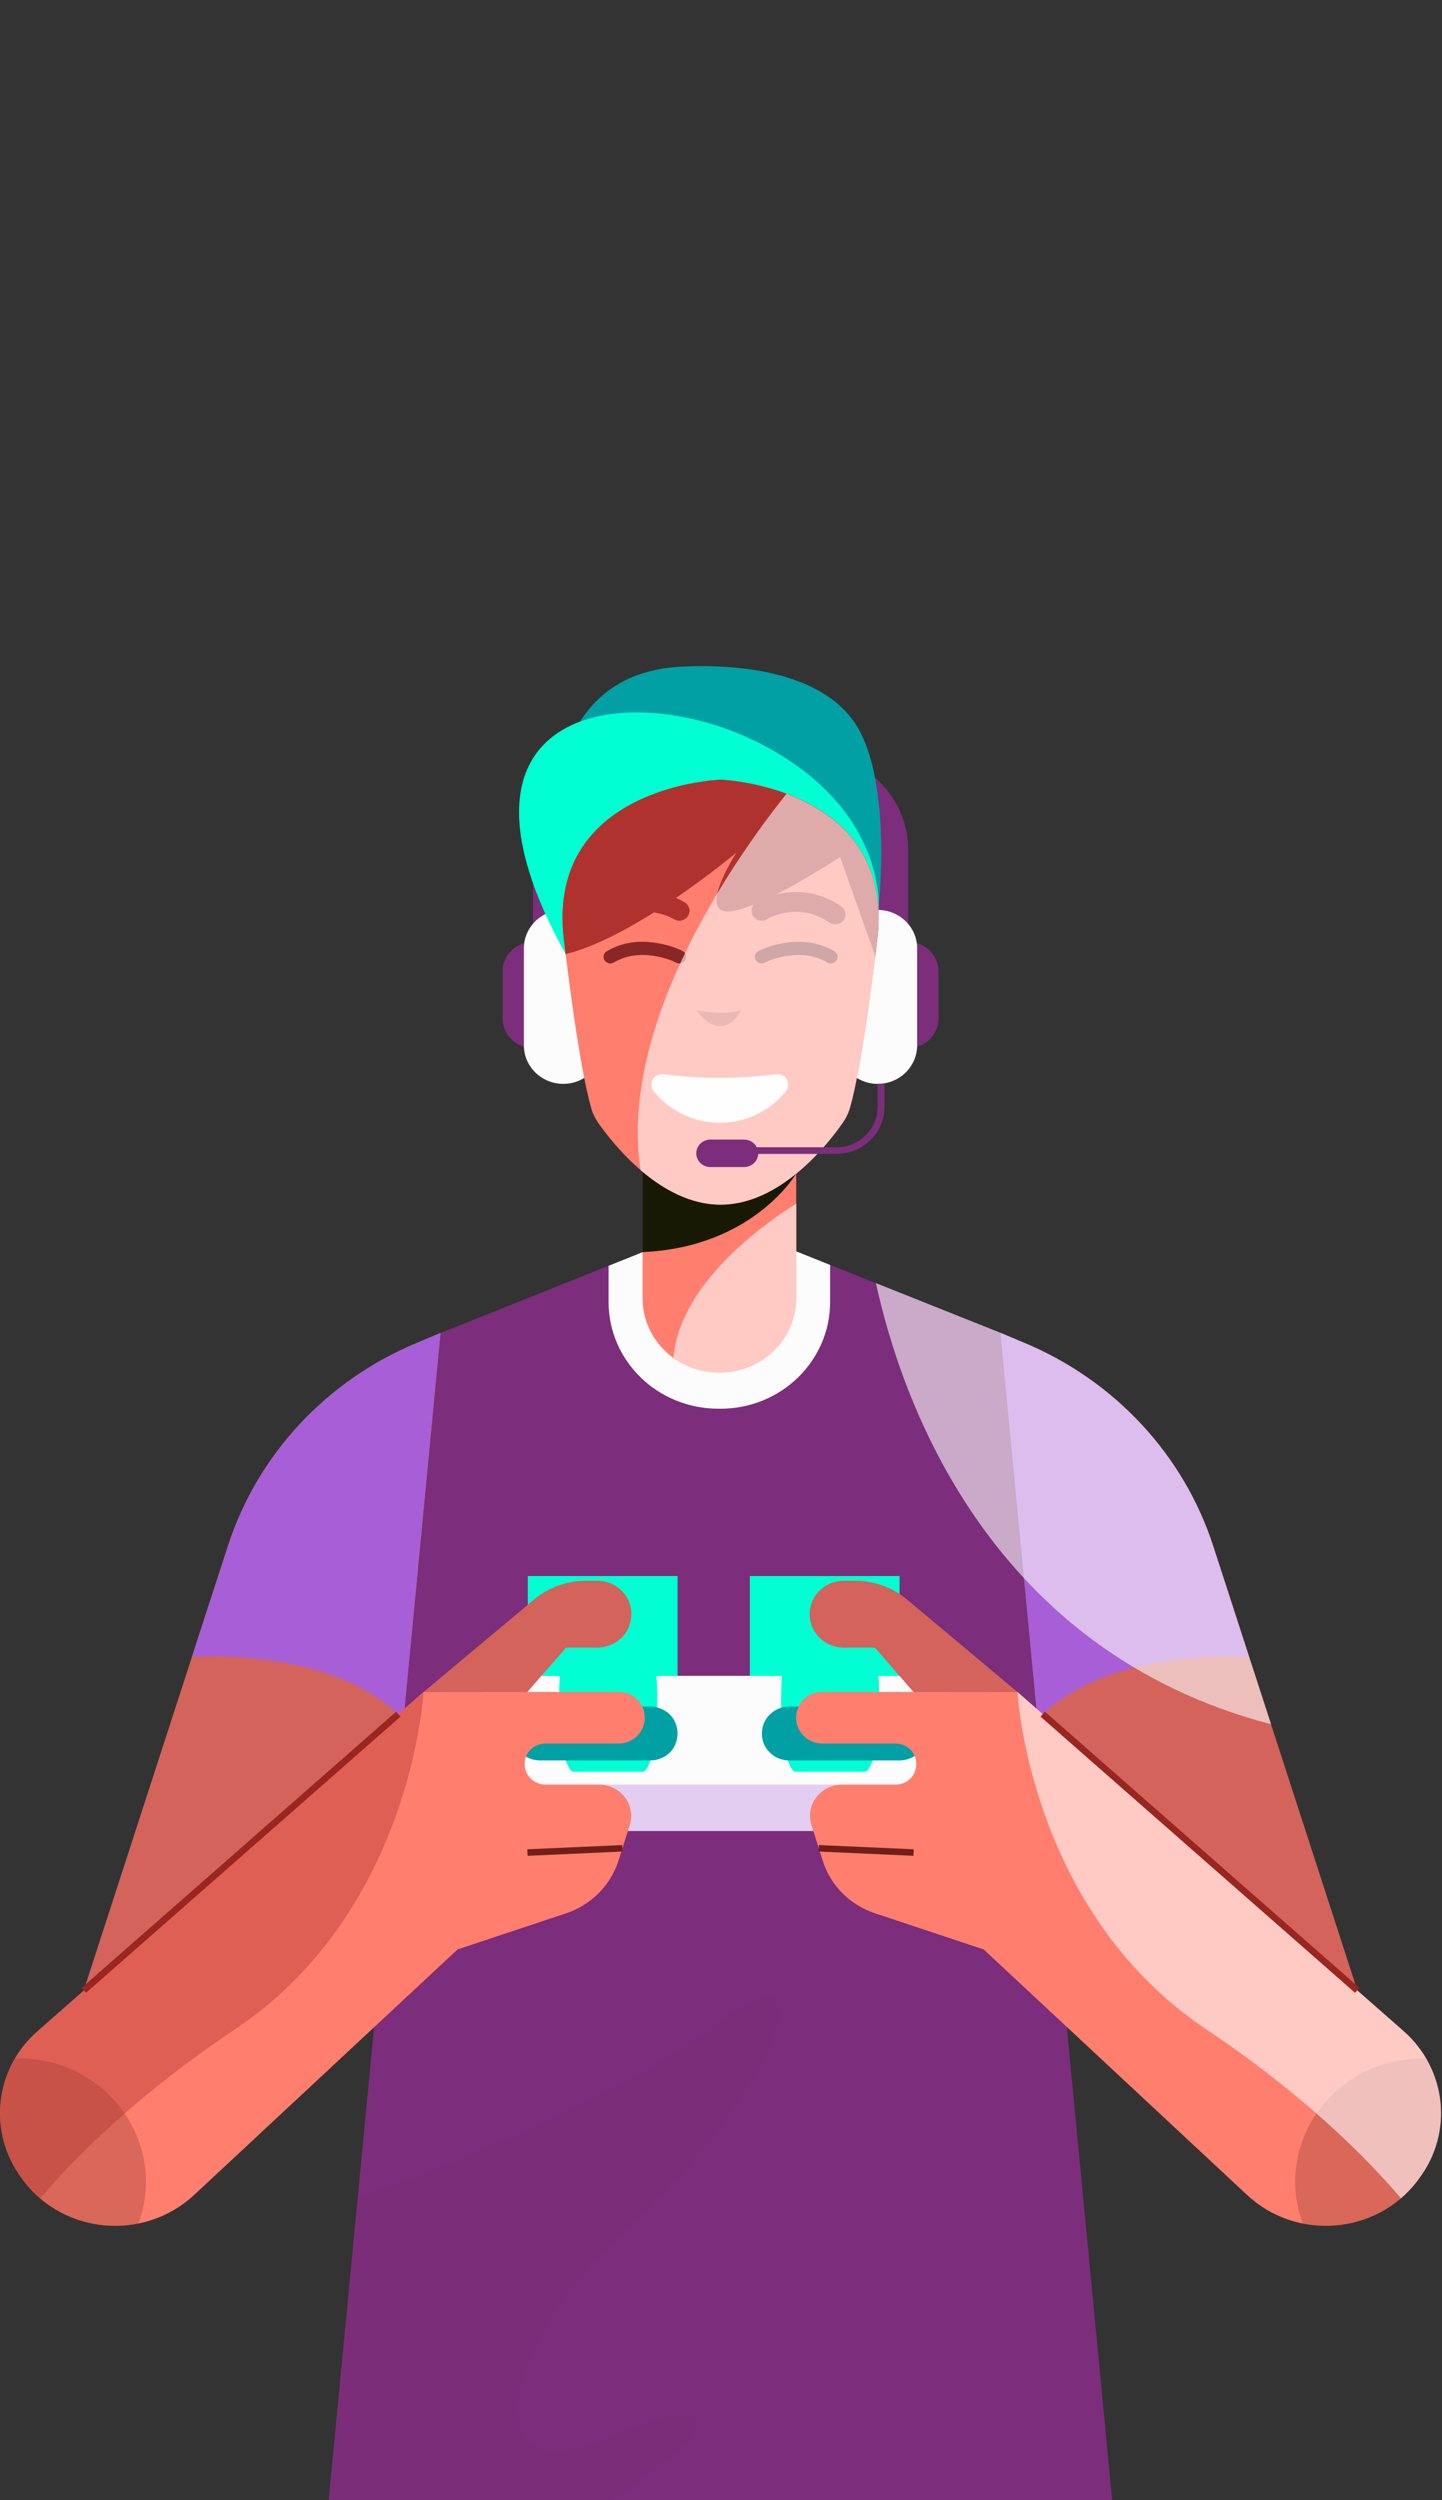 <svg xmlns="http://www.w3.org/2000/svg" xmlns:xlink="http://www.w3.org/1999/xlink" width="52.001" height="90.114" viewBox="0 0 52.001 90.114" fill="none"><rect x="0" y="0" width="52.001" height="90.114" fill="#333333" stroke="none"/><g opacity="1"  transform="translate(0.001 0)  rotate(0)"><path id="路径 2" fill-rule="evenodd" style="fill:#7C2D7B" opacity="1" d="M22.758,27.165zM22.758,27.165h6.45c1.95,0 3.54,1.54 3.54,3.45v3.87h-13.53v-3.87c0,-1.91 1.59,-3.45 3.54,-3.45z"></path><path id="路径 3" fill-rule="evenodd" style="fill:#7C2D7B" opacity="1" d="M18.125,36.715zM19.215,37.775c-0.6,0 -1.09,-0.47 -1.09,-1.06v-1.71c0,-0.58 0.49,-1.06 1.09,-1.06c0.61,0 1.1,0.48 1.1,1.06v1.71c0,0.59 -0.49,1.06 -1.1,1.06z"></path><path id="路径 4" fill-rule="evenodd" style="fill:#FCFCFC" opacity="1" d="M18.892,37.676zM20.311,39.066c-0.78,0 -1.42,-0.62 -1.42,-1.39v-3.5c0,-0.76 0.64,-1.38 1.42,-1.38c0.78,0 1.42,0.62 1.42,1.38v3.5c0,0.77 -0.64,1.39 -1.42,1.39z"></path><path id="路径 5" fill-rule="evenodd" style="fill:#7C2D7B" opacity="1" d="M33.843,36.715zM33.843,36.715c0,0.59 -0.49,1.06 -1.1,1.06c-0.6,0 -1.09,-0.47 -1.09,-1.06v-1.71c0,-0.58 0.49,-1.06 1.09,-1.06c0.61,0 1.1,0.48 1.1,1.06z"></path><path id="路径 6" fill-rule="evenodd" style="fill:#FCFCFC" opacity="1" d="M33.073,37.676zM33.073,37.676c0,0.77 -0.64,1.39 -1.42,1.39c-0.78,0 -1.42,-0.62 -1.42,-1.39v-3.5c0,-0.76 0.64,-1.38 1.42,-1.38c0.78,0 1.42,0.62 1.42,1.38z"></path><path id="路径 7" fill-rule="evenodd" style="fill:#7C2D7B" opacity="1" d="M36.075,48.044zM25.985,90.114h-14.13l4.03,-42.07l8.18,-3.27h1.92h1.91l8.18,3.27l4.03,42.07z"></path><path id="路径 8" fill-rule="evenodd" style="fill:#FCFCFC" opacity="1" d="M29.935,46.924zM21.945,46.924v-1.3l2.12,-0.85h1.92h1.91l2.04,0.82v1.33c0,2.13 -1.77,3.85 -3.95,3.85h-0.08c-2.19,0 -3.96,-1.72 -3.96,-3.85z"></path><path id="路径 9" fill-rule="evenodd" style="fill:#D3635B" opacity="1" d="M15.887,48.042zM15.037,48.402l0.85,-0.36l-1.42,14.8l-3.91,12.03l-9.45,2.76l7.11,-21.91c1.07,-3.29 3.56,-5.97 6.82,-7.32z"></path><path id="路径 10" fill-rule="evenodd" style="fill:#D3635B" opacity="1" d="M36.079,48.042zM36.079,48.042l0.85,0.36c3.26,1.35 5.75,4.03 6.82,7.32l7.11,21.91l-9.45,-2.76l-3.91,-12.03z"></path><path id="路径 11" fill-rule="evenodd" style="fill:#FF7E6E" opacity="1" d="M25.972,49.469zM25.972,49.469h-0.06c-1.51,0 -2.74,-1.2 -2.74,-2.67v-6.72h5.54v6.72c0,1.47 -1.23,2.67 -2.74,2.67z"></path><path id="路径 12" fill-rule="evenodd" style="fill:#171905" opacity="1" d="M23.172,40.079zM23.172,45.129v-5.05h5.54v2.22c0,0 -1.55,2.66 -5.54,2.83z"></path><path id="矩形 2" fill-rule="evenodd" style="fill:#FCFCFC" opacity="1" d="M17.46 65.992L34.33 65.992L34.33 60.402L17.46 60.402L17.46 65.992Z"></path><g opacity="1"  transform="translate(20.161 58.659)  rotate(0)"><path id="路径 13" fill-rule="evenodd" style="fill:#00FFD2" opacity="1" d="M3.54,2.6zM3.54,2.6c0,1.44 -0.24,2.6 -0.53,2.6h-2.48c-0.29,0 -0.53,-1.16 -0.53,-2.6c0,-1.44 0.24,-2.6 0.53,-2.6h2.48c0.29,0 0.53,1.16 0.53,2.6z"></path><path id="矩形 3" fill-rule="evenodd" style="fill:#00FFD2" opacity="1" d="M-1.128 1.745L4.272 1.745L4.272 -1.855L-1.128 -1.855L-1.128 1.745Z"></path></g><g opacity="1"  transform="translate(28.167 58.659)  rotate(0)"><path id="路径 14" fill-rule="evenodd" style="fill:#00FFD2" opacity="1" d="M3.54,2.6zM3.54,2.6c0,1.44 -0.24,2.6 -0.53,2.6h-2.48c-0.29,0 -0.53,-1.16 -0.53,-2.6c0,-1.44 0.24,-2.6 0.53,-2.6h2.48c0.29,0 0.53,1.16 0.53,2.6z"></path><path id="矩形 4" fill-rule="evenodd" style="fill:#00FFD2" opacity="1" d="M-1.128 1.745L4.272 1.745L4.272 -1.855L-1.128 -1.855L-1.128 1.745Z"></path></g><path id="矩形 5" fill-rule="evenodd" style="fill:#00A0A5" opacity="1" d="M23.451 63.451C23.711 63.451 23.961 63.351 24.151 63.171C24.331 62.991 24.431 62.751 24.431 62.491L24.431 62.471C24.431 62.221 24.331 61.971 24.151 61.791C23.961 61.611 23.711 61.511 23.451 61.511L19.481 61.511C19.211 61.511 18.961 61.611 18.781 61.791C18.591 61.971 18.491 62.221 18.491 62.471L18.491 62.491C18.491 62.751 18.591 62.991 18.781 63.171C18.961 63.351 19.211 63.451 19.481 63.451L23.451 63.451Z"></path><path id="矩形 6" fill-rule="evenodd" style="fill:#00A0A5" opacity="1" d="M32.435 63.451C32.695 63.451 32.945 63.351 33.135 63.171C33.315 62.991 33.415 62.751 33.415 62.491L33.415 62.471C33.415 62.221 33.315 61.971 33.135 61.791C32.945 61.611 32.695 61.511 32.435 61.511L28.465 61.511C28.195 61.511 27.945 61.611 27.765 61.791C27.575 61.971 27.475 62.221 27.475 62.471L27.475 62.491C27.475 62.751 27.575 62.991 27.765 63.171C27.945 63.351 28.195 63.451 28.465 63.451L32.435 63.451Z"></path><path id="矩形 7" fill-rule="evenodd" style="fill:#A85ED6" opacity="0.29" d="M17.46 65.984L34.33 65.984L34.33 64.324L17.46 64.324L17.46 65.984Z"></path><path id="路径 15" fill-rule="evenodd" style="fill:#A85ED6" opacity="1" d="M8.223,55.722zM6.923,59.712l1.3,-3.99c1.06,-3.29 3.55,-5.97 6.81,-7.32l0.85,-0.36l-1.33,13.92c-2.01,-2 -5.25,-2.33 -7.63,-2.25z"></path><path id="路径 16" fill-rule="evenodd" style="fill:#A85ED6" opacity="1" d="M43.749,55.722zM43.749,55.722l1.29,3.99c-2.38,-0.08 -5.62,0.25 -7.63,2.25l-1.33,-13.92l0.85,0.36c3.26,1.35 5.75,4.03 6.82,7.32z"></path><path id="路径 17" fill-rule="evenodd" style="fill:#00A0A5" opacity="1" d="M31.691,32.512zM30.971,26.292c1.16,2.08 0.72,6.22 0.72,6.22c0,0 -1.9,0.76 -11.41,0.45c-1.28,-7.5 2.08,-8.81 4.22,-8.93c2.14,-0.12 5.31,0.18 6.47,2.26z"></path><path id="路径 18" fill-rule="evenodd" style="fill:#00A0A5" opacity="1" d="M21.047,25.821zM20.317,27.401c0.18,-0.64 0.43,-1.16 0.73,-1.58c0,0 7.9,-1.13 10.64,3.12c0.19,1.8 0.01,3.57 0.01,3.57c0,0 -0.83,0.33 -4.12,0.47z"></path><path id="路径 19" fill-rule="evenodd" style="fill:#00FFD2" opacity="1" d="M31.677,32.958zM27.468,26.828c4.68,2.44 4.21,6.13 4.21,6.13c0,0 -10.03,2.06 -11.28,1.43c-5.03,-9.04 2.39,-10 7.07,-7.56z"></path><path id="路径 20" fill-rule="evenodd" style="fill:#FF7E6E" opacity="1" d="M25.984,28.1zM20.334,33.87c-0.66,-5.54 5.65,-5.77 5.65,-5.77c0,0 6.31,0.23 5.65,5.77c-0.46,3.85 -0.8,5.42 -0.97,6.01c-0.06,0.21 -0.15,0.4 -0.27,0.58c-0.51,0.74 -2.23,2.96 -4.41,2.96c-2.18,0 -3.9,-2.22 -4.42,-2.96c-0.12,-0.18 -0.21,-0.37 -0.26,-0.58c-0.17,-0.59 -0.51,-2.16 -0.97,-6.01z"></path><path id="路径 21 (轮廓)" fill-rule="evenodd" style="fill:#892727" opacity="1" d="M24.384 34.698C24.413 34.713 24.443 34.722 24.476 34.725C24.508 34.728 24.539 34.725 24.57 34.715C24.601 34.706 24.629 34.691 24.654 34.671C24.679 34.651 24.699 34.627 24.715 34.6C24.718 34.593 24.722 34.586 24.725 34.578C24.728 34.571 24.731 34.564 24.733 34.557C24.735 34.549 24.737 34.542 24.739 34.534C24.74 34.526 24.741 34.519 24.742 34.511C24.743 34.503 24.743 34.495 24.743 34.487C24.743 34.48 24.743 34.472 24.742 34.464C24.741 34.456 24.74 34.449 24.738 34.441C24.737 34.433 24.735 34.426 24.732 34.419C24.73 34.411 24.727 34.404 24.724 34.397C24.721 34.389 24.718 34.382 24.714 34.376C24.71 34.369 24.706 34.362 24.702 34.356C24.697 34.349 24.692 34.343 24.687 34.337C24.682 34.331 24.677 34.325 24.671 34.32C24.666 34.314 24.66 34.309 24.653 34.304C24.647 34.299 24.641 34.294 24.634 34.29C24.627 34.286 24.621 34.282 24.614 34.278C24.37 34.152 24.077 34.059 23.735 33.997C23.038 33.872 22.42 33.968 21.882 34.285C21.875 34.289 21.868 34.293 21.862 34.298C21.856 34.302 21.849 34.307 21.843 34.313C21.838 34.318 21.832 34.323 21.827 34.329C21.821 34.335 21.816 34.341 21.811 34.347C21.807 34.354 21.802 34.36 21.798 34.367C21.794 34.373 21.79 34.38 21.787 34.387C21.784 34.394 21.781 34.402 21.778 34.409C21.775 34.416 21.773 34.424 21.771 34.431C21.769 34.439 21.768 34.446 21.766 34.454C21.765 34.462 21.765 34.47 21.764 34.477C21.764 34.485 21.764 34.493 21.764 34.501C21.765 34.508 21.766 34.516 21.767 34.524C21.768 34.532 21.77 34.539 21.772 34.547C21.774 34.554 21.776 34.562 21.779 34.569C21.781 34.576 21.784 34.584 21.788 34.591C21.791 34.598 21.795 34.604 21.799 34.611C21.816 34.638 21.837 34.661 21.864 34.68C21.89 34.698 21.918 34.711 21.95 34.719C21.981 34.726 22.013 34.728 22.045 34.723C22.077 34.718 22.107 34.708 22.135 34.691C22.567 34.437 23.071 34.361 23.646 34.465C23.939 34.517 24.185 34.595 24.384 34.698Z"></path><path id="路径 22 (轮廓)" fill-rule="evenodd" style="fill:#892727" opacity="1" d="M27.351 34.278C27.344 34.282 27.337 34.286 27.33 34.29C27.324 34.294 27.317 34.299 27.311 34.304C27.305 34.309 27.299 34.314 27.293 34.319C27.287 34.325 27.282 34.331 27.277 34.337C27.272 34.343 27.267 34.349 27.263 34.355C27.258 34.362 27.254 34.369 27.25 34.375C27.246 34.382 27.243 34.389 27.24 34.396C27.237 34.404 27.234 34.411 27.232 34.418C27.229 34.426 27.227 34.433 27.226 34.441C27.224 34.449 27.223 34.456 27.222 34.464C27.221 34.472 27.221 34.48 27.221 34.487C27.221 34.495 27.221 34.503 27.222 34.511C27.223 34.518 27.224 34.526 27.226 34.534C27.227 34.541 27.229 34.549 27.231 34.556C27.234 34.564 27.236 34.571 27.239 34.578C27.242 34.586 27.246 34.593 27.25 34.599C27.265 34.627 27.285 34.651 27.31 34.671C27.335 34.691 27.363 34.706 27.394 34.715C27.425 34.725 27.456 34.728 27.488 34.725C27.521 34.722 27.551 34.713 27.58 34.698C27.779 34.595 28.025 34.517 28.319 34.465C28.895 34.361 29.399 34.437 29.831 34.691C29.859 34.708 29.889 34.718 29.921 34.723C29.953 34.728 29.985 34.726 30.016 34.719C30.048 34.711 30.077 34.698 30.103 34.68C30.129 34.661 30.15 34.638 30.167 34.611C30.171 34.604 30.175 34.598 30.178 34.591C30.182 34.584 30.185 34.576 30.188 34.569C30.19 34.562 30.193 34.554 30.195 34.547C30.197 34.539 30.198 34.532 30.199 34.524C30.201 34.516 30.201 34.508 30.202 34.501C30.202 34.493 30.202 34.485 30.202 34.477C30.202 34.47 30.201 34.462 30.2 34.454C30.199 34.446 30.197 34.439 30.195 34.431C30.193 34.424 30.191 34.416 30.188 34.409C30.186 34.402 30.183 34.394 30.179 34.387C30.176 34.38 30.172 34.373 30.168 34.367C30.164 34.36 30.159 34.354 30.155 34.347C30.15 34.341 30.145 34.335 30.14 34.329C30.134 34.323 30.129 34.318 30.123 34.313C30.117 34.307 30.111 34.302 30.104 34.298C30.098 34.293 30.091 34.289 30.084 34.285C29.546 33.968 28.928 33.872 28.23 33.997C27.887 34.059 27.594 34.152 27.351 34.278Z"></path><path id="路径 23" fill-rule="evenodd" style="fill:#B0322F" opacity="1" d="M25.984,28.1zM25.984,28.1c0,0 6.31,0.23 5.65,5.77c-0.03,0.21 -0.05,0.4 -0.07,0.6l-1.27,-3.58c0,0 -2.81,1.86 -3.99,1.96c-1.18,0.1 0.25,-2.12 0.25,-2.12c0,0 -3.63,3.05 -6.16,3.66c-0.02,-0.17 -0.04,-0.34 -0.06,-0.52c-0.66,-5.54 5.65,-5.77 5.65,-5.77z"></path><path id="路径 24" fill-rule="evenodd" style="fill:#FCFCFC" opacity="1" d="M25.962,38.847zM23.931,38.717c0.66,0.09 1.34,0.13 2.03,0.13c0.68,0 1.36,-0.04 2.03,-0.13c0.34,-0.04 0.56,0.34 0.35,0.61c-0.55,0.69 -1.41,1.14 -2.38,1.14c-0.97,0 -1.84,-0.45 -2.39,-1.14c-0.21,-0.27 0.01,-0.65 0.36,-0.61z"></path><path id="路径 25" fill-rule="evenodd" style="fill:#B0322F" opacity="0.6" d="M25.108,36.414zM25.108,36.414c0,0 0.969,0.2 1.615,0c-0.265,0.514 -0.881,0.971 -1.615,0z"></path><path id="路径 26 (轮廓)" fill-rule="evenodd" style="fill:#B0322F" opacity="1" d="M24.309 33.133C24.319 33.133 24.329 33.143 24.339 33.143C24.349 33.153 24.359 33.153 24.369 33.163C24.379 33.163 24.389 33.163 24.399 33.173C24.419 33.173 24.429 33.173 24.439 33.183C24.449 33.183 24.459 33.183 24.479 33.183C24.489 33.183 24.499 33.183 24.509 33.183C24.519 33.183 24.529 33.183 24.549 33.183C24.559 33.183 24.569 33.173 24.579 33.173C24.589 33.173 24.609 33.173 24.619 33.163C24.629 33.163 24.639 33.153 24.649 33.153C24.659 33.143 24.669 33.143 24.679 33.133C24.689 33.133 24.699 33.123 24.709 33.113C24.719 33.113 24.729 33.103 24.739 33.093C24.749 33.083 24.759 33.083 24.769 33.073C24.769 33.063 24.779 33.053 24.789 33.043C24.799 33.033 24.799 33.023 24.809 33.013C24.819 32.993 24.829 32.973 24.839 32.953C24.849 32.933 24.859 32.913 24.859 32.883C24.869 32.863 24.869 32.843 24.869 32.813C24.869 32.793 24.859 32.773 24.859 32.743C24.849 32.723 24.839 32.703 24.829 32.683C24.819 32.663 24.809 32.643 24.799 32.623C24.779 32.603 24.769 32.583 24.749 32.563C24.729 32.553 24.709 32.533 24.689 32.523C24.439 32.363 24.119 32.253 23.739 32.193C22.979 32.073 22.279 32.223 21.639 32.663C21.619 32.683 21.599 32.693 21.579 32.713C21.569 32.733 21.549 32.743 21.539 32.763C21.519 32.783 21.509 32.813 21.499 32.833C21.499 32.853 21.489 32.873 21.489 32.893C21.479 32.923 21.479 32.943 21.479 32.963C21.479 32.993 21.479 33.013 21.489 33.033C21.489 33.063 21.499 33.083 21.509 33.103C21.519 33.123 21.529 33.143 21.549 33.163C21.549 33.173 21.559 33.183 21.569 33.193C21.579 33.203 21.579 33.213 21.589 33.213C21.599 33.223 21.609 33.233 21.619 33.243C21.629 33.243 21.639 33.253 21.649 33.263C21.659 33.263 21.669 33.273 21.679 33.273C21.689 33.283 21.699 33.283 21.709 33.293C21.719 33.293 21.739 33.303 21.749 33.303C21.759 33.303 21.769 33.313 21.779 33.313C21.789 33.313 21.809 33.313 21.819 33.313C21.829 33.313 21.839 33.313 21.849 33.313C21.869 33.313 21.879 33.313 21.889 33.313C21.899 33.313 21.909 33.313 21.929 33.303C21.939 33.303 21.949 33.303 21.959 33.303C21.969 33.293 21.979 33.293 21.989 33.283C22.009 33.283 22.019 33.273 22.029 33.273C22.039 33.263 22.049 33.253 22.059 33.253C22.539 32.923 23.059 32.803 23.619 32.893C23.899 32.943 24.129 33.023 24.309 33.133Z"></path><path id="路径 27 (轮廓)" fill-rule="evenodd" style="fill:#B0322F" opacity="1" d="M27.269 32.523C27.249 32.533 27.229 32.553 27.219 32.563C27.199 32.583 27.179 32.603 27.169 32.623C27.149 32.643 27.139 32.663 27.129 32.683C27.119 32.703 27.109 32.723 27.109 32.743C27.099 32.773 27.099 32.793 27.099 32.813C27.099 32.843 27.099 32.863 27.109 32.883C27.109 32.913 27.119 32.933 27.119 32.953C27.129 32.973 27.139 32.993 27.159 33.013C27.169 33.033 27.179 33.053 27.199 33.073C27.219 33.083 27.229 33.103 27.249 33.113C27.269 33.133 27.289 33.143 27.319 33.153C27.339 33.163 27.359 33.173 27.379 33.173C27.409 33.183 27.429 33.183 27.459 33.183C27.479 33.183 27.499 33.183 27.529 33.183C27.549 33.173 27.569 33.173 27.599 33.163C27.619 33.153 27.639 33.143 27.659 33.133C27.839 33.023 28.069 32.943 28.349 32.893C28.909 32.803 29.429 32.923 29.909 33.253C29.919 33.253 29.929 33.263 29.939 33.273C29.949 33.273 29.959 33.283 29.969 33.283C29.979 33.293 29.989 33.293 30.009 33.303C30.019 33.303 30.029 33.303 30.039 33.303C30.049 33.313 30.059 33.313 30.079 33.313C30.089 33.313 30.099 33.313 30.109 33.313C30.119 33.313 30.139 33.313 30.149 33.313C30.159 33.313 30.169 33.313 30.179 33.313C30.199 33.313 30.209 33.303 30.219 33.303C30.229 33.303 30.239 33.293 30.249 33.293C30.259 33.283 30.269 33.283 30.289 33.273C30.299 33.273 30.309 33.263 30.319 33.263C30.329 33.253 30.339 33.243 30.349 33.243C30.359 33.233 30.359 33.223 30.369 33.213C30.379 33.213 30.389 33.203 30.399 33.193C30.409 33.183 30.409 33.173 30.419 33.163C30.429 33.143 30.449 33.123 30.459 33.103C30.459 33.083 30.469 33.063 30.479 33.033C30.479 33.013 30.489 32.993 30.489 32.963C30.489 32.943 30.479 32.923 30.479 32.893C30.479 32.873 30.469 32.853 30.459 32.833C30.449 32.813 30.439 32.783 30.429 32.763C30.419 32.743 30.399 32.733 30.379 32.713C30.369 32.693 30.349 32.683 30.329 32.663C29.679 32.223 28.979 32.073 28.219 32.193C27.849 32.253 27.529 32.363 27.269 32.523Z"></path><path id="路径 28" fill-rule="evenodd" style="fill:#B0322F" opacity="0.76" d="M24.924,28.238zM20.334,33.868c-0.49,-4.09 2.83,-5.29 4.59,-5.63c-0.39,1.44 -1.56,4.49 -4.58,5.74c0,-0.03 -0.01,-0.07 -0.01,-0.11z"></path><path id="路径 29" fill-rule="evenodd" style="fill:#FF7E6E" opacity="1" d="M1.36,73.203zM7,79.113c-1.8,1.67 -4.69,1.43 -6.16,-0.52l-0.05,-0.07c-1.24,-1.65 -1,-3.95 0.57,-5.32l13.91,-12.22h7.04c0.52,0 0.94,0.41 0.94,0.92v0.02c0,0.5 -0.42,0.92 -0.94,0.92h-2.64c-0.41,0 -0.75,0.32 -0.75,0.73v0.02c0,0.4 0.34,0.73 0.75,0.73h1.93c0.78,0 1.34,0.74 1.11,1.46l-0.41,1.29c-0.29,0.89 -0.99,1.59 -1.89,1.89l-3.91,1.3z"></path><path id="路径 30" fill-rule="evenodd" style="fill:#D3635B" opacity="1" d="M15.275,60.985zM15.275,60.985l3.98,-3.33c0.52,-0.44 1.19,-0.68 1.88,-0.68h0.4c0.68,0 1.23,0.53 1.23,1.19v0.03c0,0.66 -0.55,1.19 -1.23,1.19h-1.12l-1.4,1.6z"></path><path id="路径 31" fill-rule="evenodd" style="fill:#2F0405" opacity="0.18" d="M0.682,74.188zM0.542,74.198c0.04,0 0.09,-0.01 0.14,-0.01c2.53,0 4.58,2 4.58,4.46c0,0.52 -0.1,1.02 -0.27,1.49c-1.52,0.31 -3.16,-0.23 -4.15,-1.55l-0.05,-0.06c-0.98,-1.3 -1.03,-3 -0.25,-4.33z"></path><path id="路径 32" fill-rule="evenodd" style="fill:#FF7E6E" opacity="1" d="M50.611,73.203zM29.261,65.783c-0.23,-0.72 0.32,-1.46 1.11,-1.46h1.92c0.42,0 0.75,-0.33 0.75,-0.73v-0.02c0,-0.41 -0.33,-0.73 -0.75,-0.73h-2.64c-0.52,0 -0.94,-0.42 -0.94,-0.92v-0.02c0,-0.51 0.42,-0.92 0.94,-0.92h7.04l13.92,12.22c1.56,1.37 1.8,3.67 0.56,5.32l-0.05,0.07c-1.47,1.95 -4.36,2.19 -6.15,0.52l-9.5,-8.85l-3.91,-1.3c-0.91,-0.3 -1.61,-1 -1.89,-1.89z"></path><path id="路径 33" fill-rule="evenodd" style="fill:#D3635B" opacity="1" d="M36.691,60.985zM30.431,59.385c-0.68,0 -1.23,-0.53 -1.23,-1.19v-0.03c0,-0.66 0.55,-1.19 1.23,-1.19h0.4c0.69,0 1.36,0.24 1.88,0.68l3.98,3.33h-3.75l-1.39,-1.6z"></path><path id="路径 34" fill-rule="evenodd" style="fill:#2F0405" opacity="0.18" d="M51.285,74.188zM51.285,74.188c0.05,0 0.09,0.01 0.14,0.01c0.78,1.33 0.72,3.03 -0.25,4.33l-0.05,0.06c-0.99,1.32 -2.64,1.86 -4.15,1.55c-0.17,-0.47 -0.27,-0.97 -0.27,-1.49c0,-2.46 2.05,-4.46 4.58,-4.46z"></path><path id="直线 1 (轮廓)" fill-rule="evenodd" style="fill:#701F18" opacity="1" d="M22.435 66.501L19.014 66.654L19.026 66.889L22.446 66.736L22.435 66.501Z"></path><path id="直线 2 (轮廓)" fill-rule="evenodd" style="fill:#701F18" opacity="1" d="M29.519 66.735L32.94 66.889L32.951 66.654L29.53 66.501L29.519 66.735Z"></path><path id="路径 35" fill-rule="evenodd" style="fill:#FFFFFF" opacity="0.59" d="M28.362,28.611zM23.102,42.181c-0.85,-5.49 3.81,-11.76 5.26,-13.57c1.71,0.64 3.65,2.06 3.27,5.26c-0.46,3.85 -0.8,5.42 -0.97,6.01c-0.05,0.21 -0.14,0.4 -0.26,0.57c-0.52,0.75 -2.24,2.97 -4.42,2.97c-1.11,0 -2.1,-0.58 -2.88,-1.24z"></path><path id="路径 36" fill-rule="evenodd" style="fill:#FFFFFF" opacity="0.59" d="M28.715,46.801zM28.715,43.381v3.42c0,1.47 -1.23,2.67 -2.75,2.67h-0.05c-0.61,0 -1.17,-0.2 -1.63,-0.53c0.22,-2.66 3.23,-4.81 4.43,-5.56z"></path><path id="路径 37" fill-rule="evenodd" style="fill:#FFFFFF" opacity="0.59" d="M43.47,73.123zM50.52,79.233c-1.29,-1.51 -3.51,-3.74 -7.05,-6.11c-6.37,-4.28 -6.78,-12.14 -6.78,-12.14l13.92,12.22c1.56,1.37 1.81,3.67 0.56,5.32l-0.05,0.07c-0.18,0.24 -0.38,0.45 -0.6,0.64z"></path><path id="路径 38" fill-rule="evenodd" style="fill:#B0322F" opacity="0.41" d="M8.5,73.123zM8.5,73.123c-3.54,2.37 -5.77,4.6 -7.05,6.11c-0.22,-0.19 -0.43,-0.4 -0.61,-0.64l-0.05,-0.07c-1.24,-1.65 -1,-3.95 0.57,-5.32l13.91,-12.22c0,0 -0.4,7.86 -6.77,12.14z"></path><path id="直线 3 (轮廓)" fill-rule="evenodd" style="fill:#992620" opacity="1" d="M49.025 71.65L37.683 61.697L37.521 61.871L48.863 71.825L49.025 71.65Z"></path><path id="直线 4 (轮廓)" fill-rule="evenodd" style="fill:#992620" opacity="1" d="M3.102 71.825L14.443 61.871L14.282 61.697L2.94 71.65L3.102 71.825Z"></path><path id="路径 39" fill-rule="evenodd" style="fill:#FFFFFF" opacity="0.59" d="M43.746,55.717zM36.936,48.397c3.25,1.36 5.74,4.03 6.81,7.32l2.09,6.43c-10.22,-2.67 -13.34,-11.73 -14.25,-15.9l4.49,1.79z"></path><path id="路径 40" fill-rule="evenodd" style="fill:#7C2D7B" opacity="0.54" d="M22.765,80.223zM25.885,72.933c4.26,-3.24 2,2.58 -3.12,7.29c-5.13,4.72 -5.41,9.65 -0.83,7.65c3.73,-1.64 4.74,-0.81 0.15,2.24h-10.23l1.04,-10.88c0,0 8.73,-3.07 12.99,-6.3z"></path><path id="路径 41 (轮廓)" fill-rule="evenodd" style="fill:#7C2D7B" opacity="1" d="M31.898 39.061L31.648 39.061L31.648 39.891C31.648 40.701 30.978 41.351 30.158 41.351L25.958 41.351L25.958 41.591L30.158 41.591C31.118 41.591 31.898 40.831 31.898 39.891L31.898 39.061Z"></path><path id="路径 42" fill-rule="evenodd" style="fill:#7C2D7B" opacity="1" d="M27.341,41.569zM27.341,41.569c0,0.273 -0.227,0.495 -0.508,0.495h-1.216c-0.281,0 -0.509,-0.222 -0.509,-0.495c0,-0.273 0.228,-0.495 0.509,-0.495h1.216c0.281,0 0.508,0.222 0.508,0.495z"></path></g></svg>